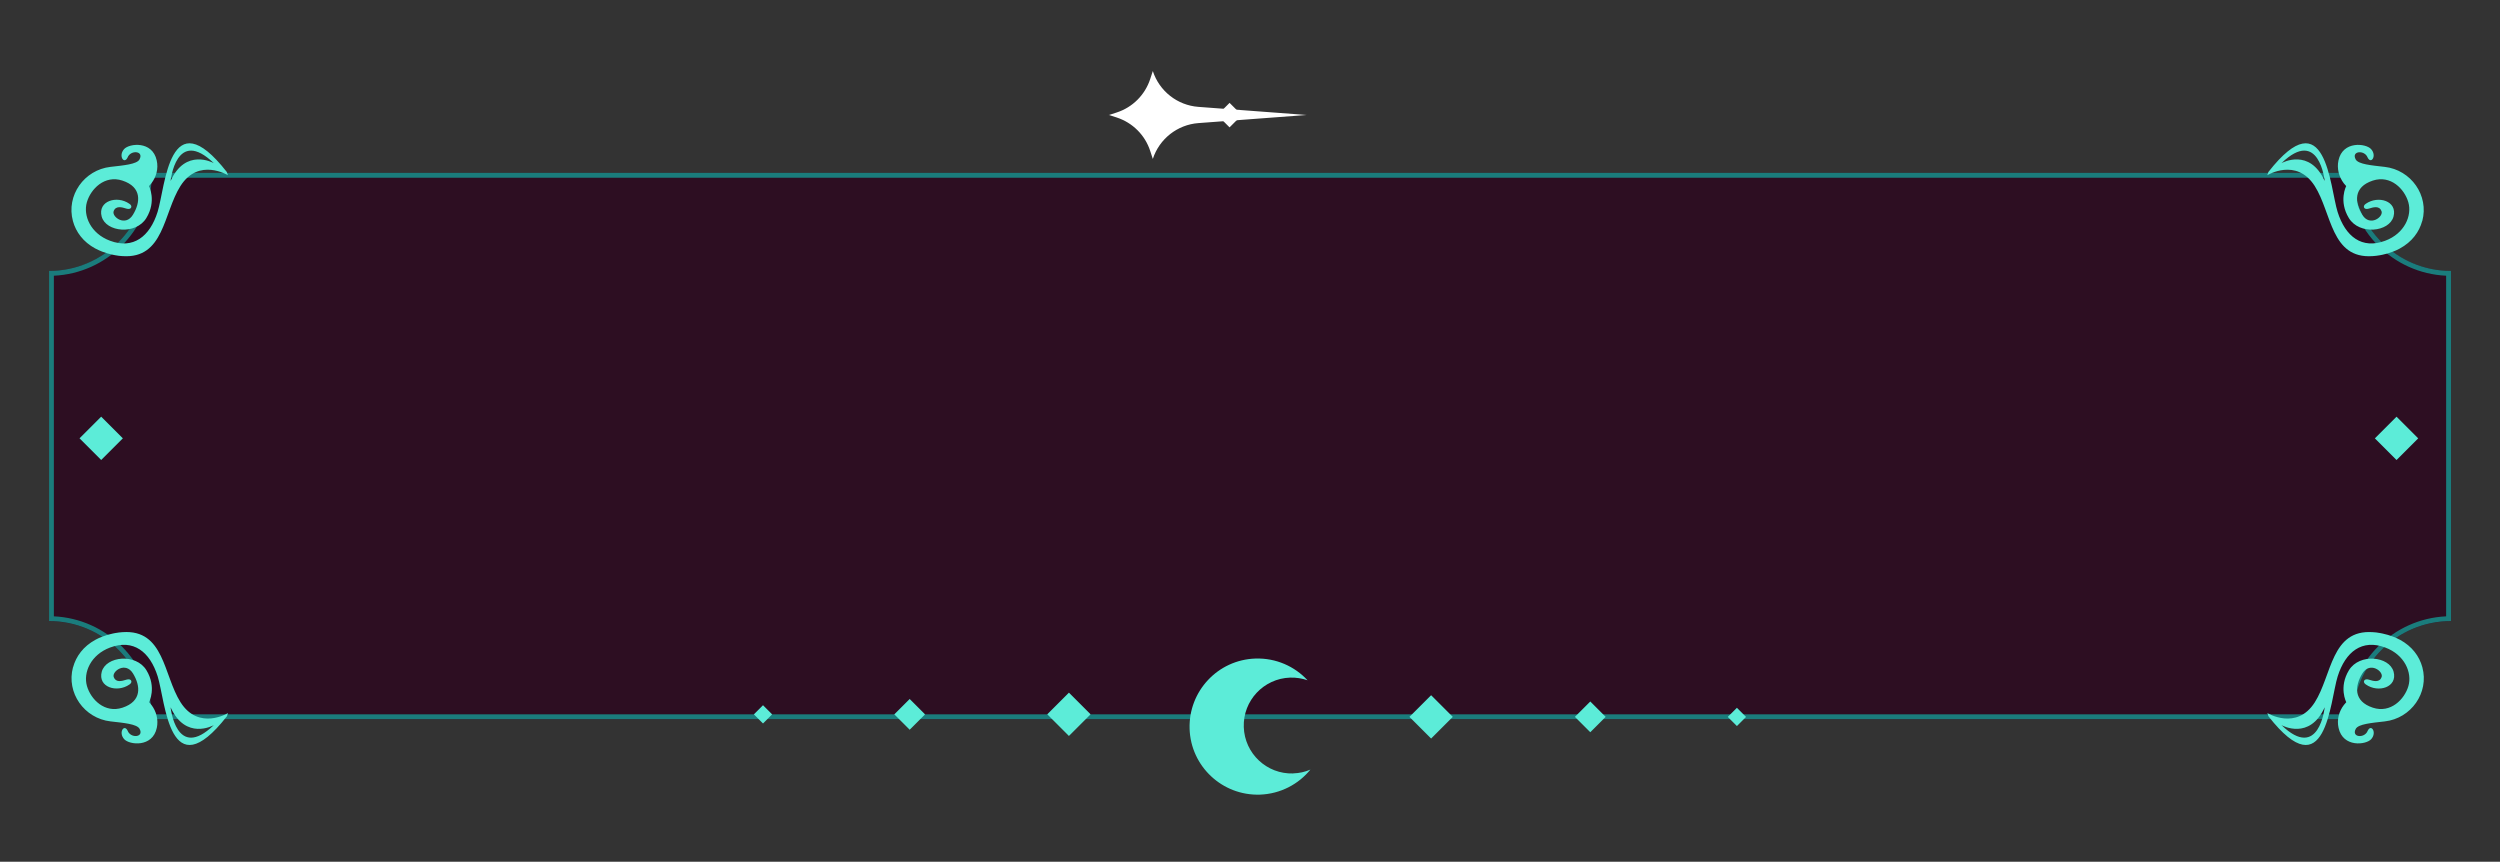 <?xml version="1.0" encoding="UTF-8"?>
<svg id="Layer_1" data-name="Layer 1" xmlns="http://www.w3.org/2000/svg" viewBox="0 0 317.44 109.42">
  <rect x="0" y="0" width="317.44" height="109.42" fill="#333333" stroke="none"/>
  <defs>
    <style>
      .cls-1 {
        fill: #2d0e22;
      }

      .cls-1, .cls-2, .cls-3, .cls-4 {
        stroke-width: 0px;
      }

      .cls-2 {
        fill: #fff;
      }

      .cls-3 {
        fill: #5cecd8;
      }

      .cls-4 {
        fill: #1a7c7c;
      }
    </style>
  </defs>
  <g>
    <rect class="cls-2" x="155.02" y="13.51" width="2.2" height="2.2" transform="translate(35.4 114.68) rotate(-45)"/>
    <path class="cls-2" d="m140.79,14.61l1.01-.33c2.01-.65,3.59-2.23,4.25-4.25l.33-1.01h0c.83,2.55,3.11,4.35,5.79,4.55l13.74,1.03-13.74,1.03c-2.67.2-4.96,2-5.79,4.55h0s-.33-1.01-.33-1.01c-.65-2.01-2.23-3.59-4.25-4.25l-1.01-.33Z"/>
  </g>
  <g>
    <g>
      <path class="cls-1" d="m298.76,91.32H18.68c0-6.88-5.58-12.45-12.45-12.45v-44.46c6.88,0,12.45-5.58,12.45-12.45h280.09c0,6.88,5.58,12.45,12.45,12.45v44.46c-6.88,0-12.45,5.58-12.45,12.45Z"/>
      <rect class="cls-3" x="302.36" y="53.71" width="3.89" height="3.89" transform="translate(128.48 -198.87) rotate(45)"/>
      <rect class="cls-3" x="10.9" y="53.71" width="3.89" height="3.89" transform="translate(43.12 7.22) rotate(45)"/>
      <path class="cls-4" d="m298.16,22.57c.31,6.72,5.72,12.13,12.44,12.44v43.25c-6.72.31-12.13,5.72-12.44,12.44H19.28c-.31-6.72-5.72-12.13-12.44-12.44v-43.25c6.72-.31,12.13-5.72,12.44-12.44h278.88m.6-.62H18.68c0,6.88-5.58,12.45-12.45,12.45v44.46c6.88,0,12.45,5.58,12.45,12.45h280.09c0-6.88,5.58-12.45,12.45-12.45v-44.46c-6.88,0-12.45-5.58-12.45-12.45h0Z"/>
      <path class="cls-3" d="m307.57,28.07c.88-3.25-1.43-6.5-4.77-6.88-1.65-.19-3.34-.33-3.68-.94-.61-1.1,1.13-1.25,1.51-.25.44.92,1.21-.22.44-1.07-.66-.73-3.6-1.08-4.14,1.44-.22,1.02.05,2.08.68,2.91.17.21.3.35.3.35,0,0-.99,1.88.34,4.06,1.33,2.18,5.13,1.78,5.67-.19.53-1.98-1.94-2.72-3.51-1.63-.48.3-.24.82.37.62.62-.2,1.36-.39,1.62.33.26.72-1.49,2.02-2.45.45-.96-1.57-1.15-3.52,1.34-4.34,2.26-.74,4.02,1.05,4.51,2.75.49,1.7-.47,3.97-2.94,4.89-2.95,1.1-5.05-.52-6.04-3.66-.99-3.13-1.45-14.45-8.79-5.07l-.14.41s3.7-2.27,6.02,1.36c2.19,3.44,2.05,9.29,7.37,8.91.29-.02.59-.05.91-.11.1-.02.21-.04.31-.06h0c.48-.1.93-.23,1.33-.39.32-.12.61-.25.88-.4,1.55-.84,2.47-2.1,2.85-3.49Zm-17.88-7.35c4.79-4.62,5.49,2.26,5.49,2.26-1.91-4.21-5.38-2.33-5.49-2.26Z"/>
      <path class="cls-3" d="m304.72,81.23c-.28-.15-.57-.28-.88-.4-.41-.16-.86-.29-1.33-.39h0c-.1-.02-.21-.04-.31-.06-.32-.06-.62-.1-.91-.11-5.31-.37-5.18,5.48-7.37,8.91-2.31,3.63-6.02,1.36-6.02,1.36l.14.41c7.34,9.38,7.8-1.94,8.79-5.07.99-3.14,3.1-4.76,6.04-3.66,2.47.92,3.43,3.19,2.94,4.89-.49,1.69-2.26,3.49-4.51,2.75-2.5-.82-2.3-2.77-1.34-4.34.96-1.57,2.71-.27,2.45.45-.26.72-1.01.53-1.62.33-.61-.2-.86.32-.37.62,1.57,1.1,4.04.35,3.51-1.63-.54-1.97-4.33-2.37-5.67-.19-1.33,2.18-.34,4.06-.34,4.06,0,0-.13.14-.3.35-.64.83-.91,1.89-.68,2.91.55,2.52,3.48,2.17,4.14,1.44.77-.85,0-2-.44-1.07-.38,1-2.12.86-1.51-.25.34-.61,2.03-.75,3.68-.94,3.34-.38,5.65-3.63,4.77-6.88-.38-1.39-1.3-2.65-2.85-3.49Zm-9.54,8.58s-.7,6.88-5.49,2.26c.11.07,3.59,1.95,5.49-2.26Z"/>
      <path class="cls-3" d="m9.27,84.72c-.88,3.25,1.43,6.5,4.77,6.88,1.65.19,3.34.33,3.68.94.61,1.1-1.13,1.25-1.51.25-.44-.92-1.21.22-.44,1.07.66.73,3.6,1.08,4.14-1.44.22-1.02-.05-2.08-.68-2.91-.17-.21-.3-.35-.3-.35,0,0,.99-1.88-.34-4.06-1.33-2.18-5.13-1.78-5.67.19-.53,1.98,1.94,2.72,3.51,1.63.48-.3.24-.82-.37-.62-.62.2-1.36.39-1.62-.33-.26-.72,1.49-2.02,2.45-.45.96,1.57,1.15,3.52-1.34,4.34-2.26.74-4.02-1.05-4.51-2.75-.49-1.7.47-3.97,2.94-4.89,2.95-1.1,5.05.52,6.04,3.66.99,3.13,1.45,14.45,8.79,5.07l.14-.41s-3.7,2.27-6.02-1.36c-2.19-3.44-2.05-9.29-7.37-8.91-.29.02-.59.05-.91.11-.1.02-.21.04-.31.06h0c-.48.1-.93.23-1.33.39-.32.12-.61.25-.88.4-1.55.84-2.47,2.1-2.85,3.49Zm17.88,7.35c-4.79,4.62-5.49-2.26-5.49-2.26,1.91,4.21,5.38,2.33,5.49,2.26Z"/>
      <path class="cls-3" d="m12.12,31.56c.28.15.57.28.88.4.41.16.86.29,1.33.39h0c.1.02.21.04.31.06.32.06.62.1.91.11,5.31.37,5.18-5.48,7.37-8.91,2.31-3.63,6.02-1.36,6.02-1.36l-.14-.41c-7.34-9.38-7.8,1.94-8.79,5.07-.99,3.14-3.1,4.76-6.04,3.66-2.47-.92-3.43-3.19-2.94-4.89.49-1.69,2.26-3.49,4.51-2.75,2.5.82,2.3,2.77,1.34,4.34-.96,1.57-2.71.27-2.45-.45.26-.72,1.01-.53,1.62-.33.61.2.86-.32.37-.62-1.57-1.1-4.04-.35-3.51,1.63.54,1.97,4.33,2.37,5.67.19,1.33-2.18.34-4.06.34-4.06,0,0,.13-.14.3-.35.64-.83.91-1.89.68-2.91-.55-2.52-3.48-2.17-4.14-1.44-.77.85,0,2,.44,1.07.38-1,2.12-.86,1.51.25-.34.61-2.03.75-3.68.94-3.34.38-5.65,3.63-4.77,6.88.38,1.39,1.3,2.65,2.85,3.49Zm9.54-8.58s.7-6.88,5.49-2.26c-.11-.07-3.59-1.95-5.49,2.26Z"/>
    </g>
    <g>
      <path class="cls-3" d="m164.21,98.2c.77-.02,1.51-.19,2.18-.48-1.52,1.87-3.82,3.09-6.42,3.18-4.77.15-8.77-3.59-8.92-8.36-.15-4.77,3.59-8.77,8.37-8.92,2.6-.08,4.97.99,6.61,2.76-.69-.24-1.44-.36-2.21-.34-3.36.11-6,2.92-5.89,6.28.11,3.36,2.92,6,6.28,5.89Z"/>
      <g>
        <rect class="cls-3" x="179.77" y="89.08" width="3.89" height="3.89" transform="translate(117.59 -101.83) rotate(45)"/>
        <rect class="cls-3" x="200.55" y="89.65" width="2.76" height="2.76" transform="translate(123.51 -116.13) rotate(45)"/>
        <rect class="cls-3" x="219.73" y="90.21" width="1.64" height="1.64" transform="translate(128.96 -129.29) rotate(45)"/>
      </g>
      <g>
        <rect class="cls-3" x="133.78" y="88.76" width="3.89" height="3.89" transform="translate(167.56 250.81) rotate(-135)"/>
        <rect class="cls-3" x="114.13" y="89.32" width="2.76" height="2.76" transform="translate(133.05 236.52) rotate(-135)"/>
        <rect class="cls-3" x="96.07" y="89.88" width="1.64" height="1.64" transform="translate(101.26 223.35) rotate(-135)"/>
      </g>
    </g>
  </g>
</svg>
